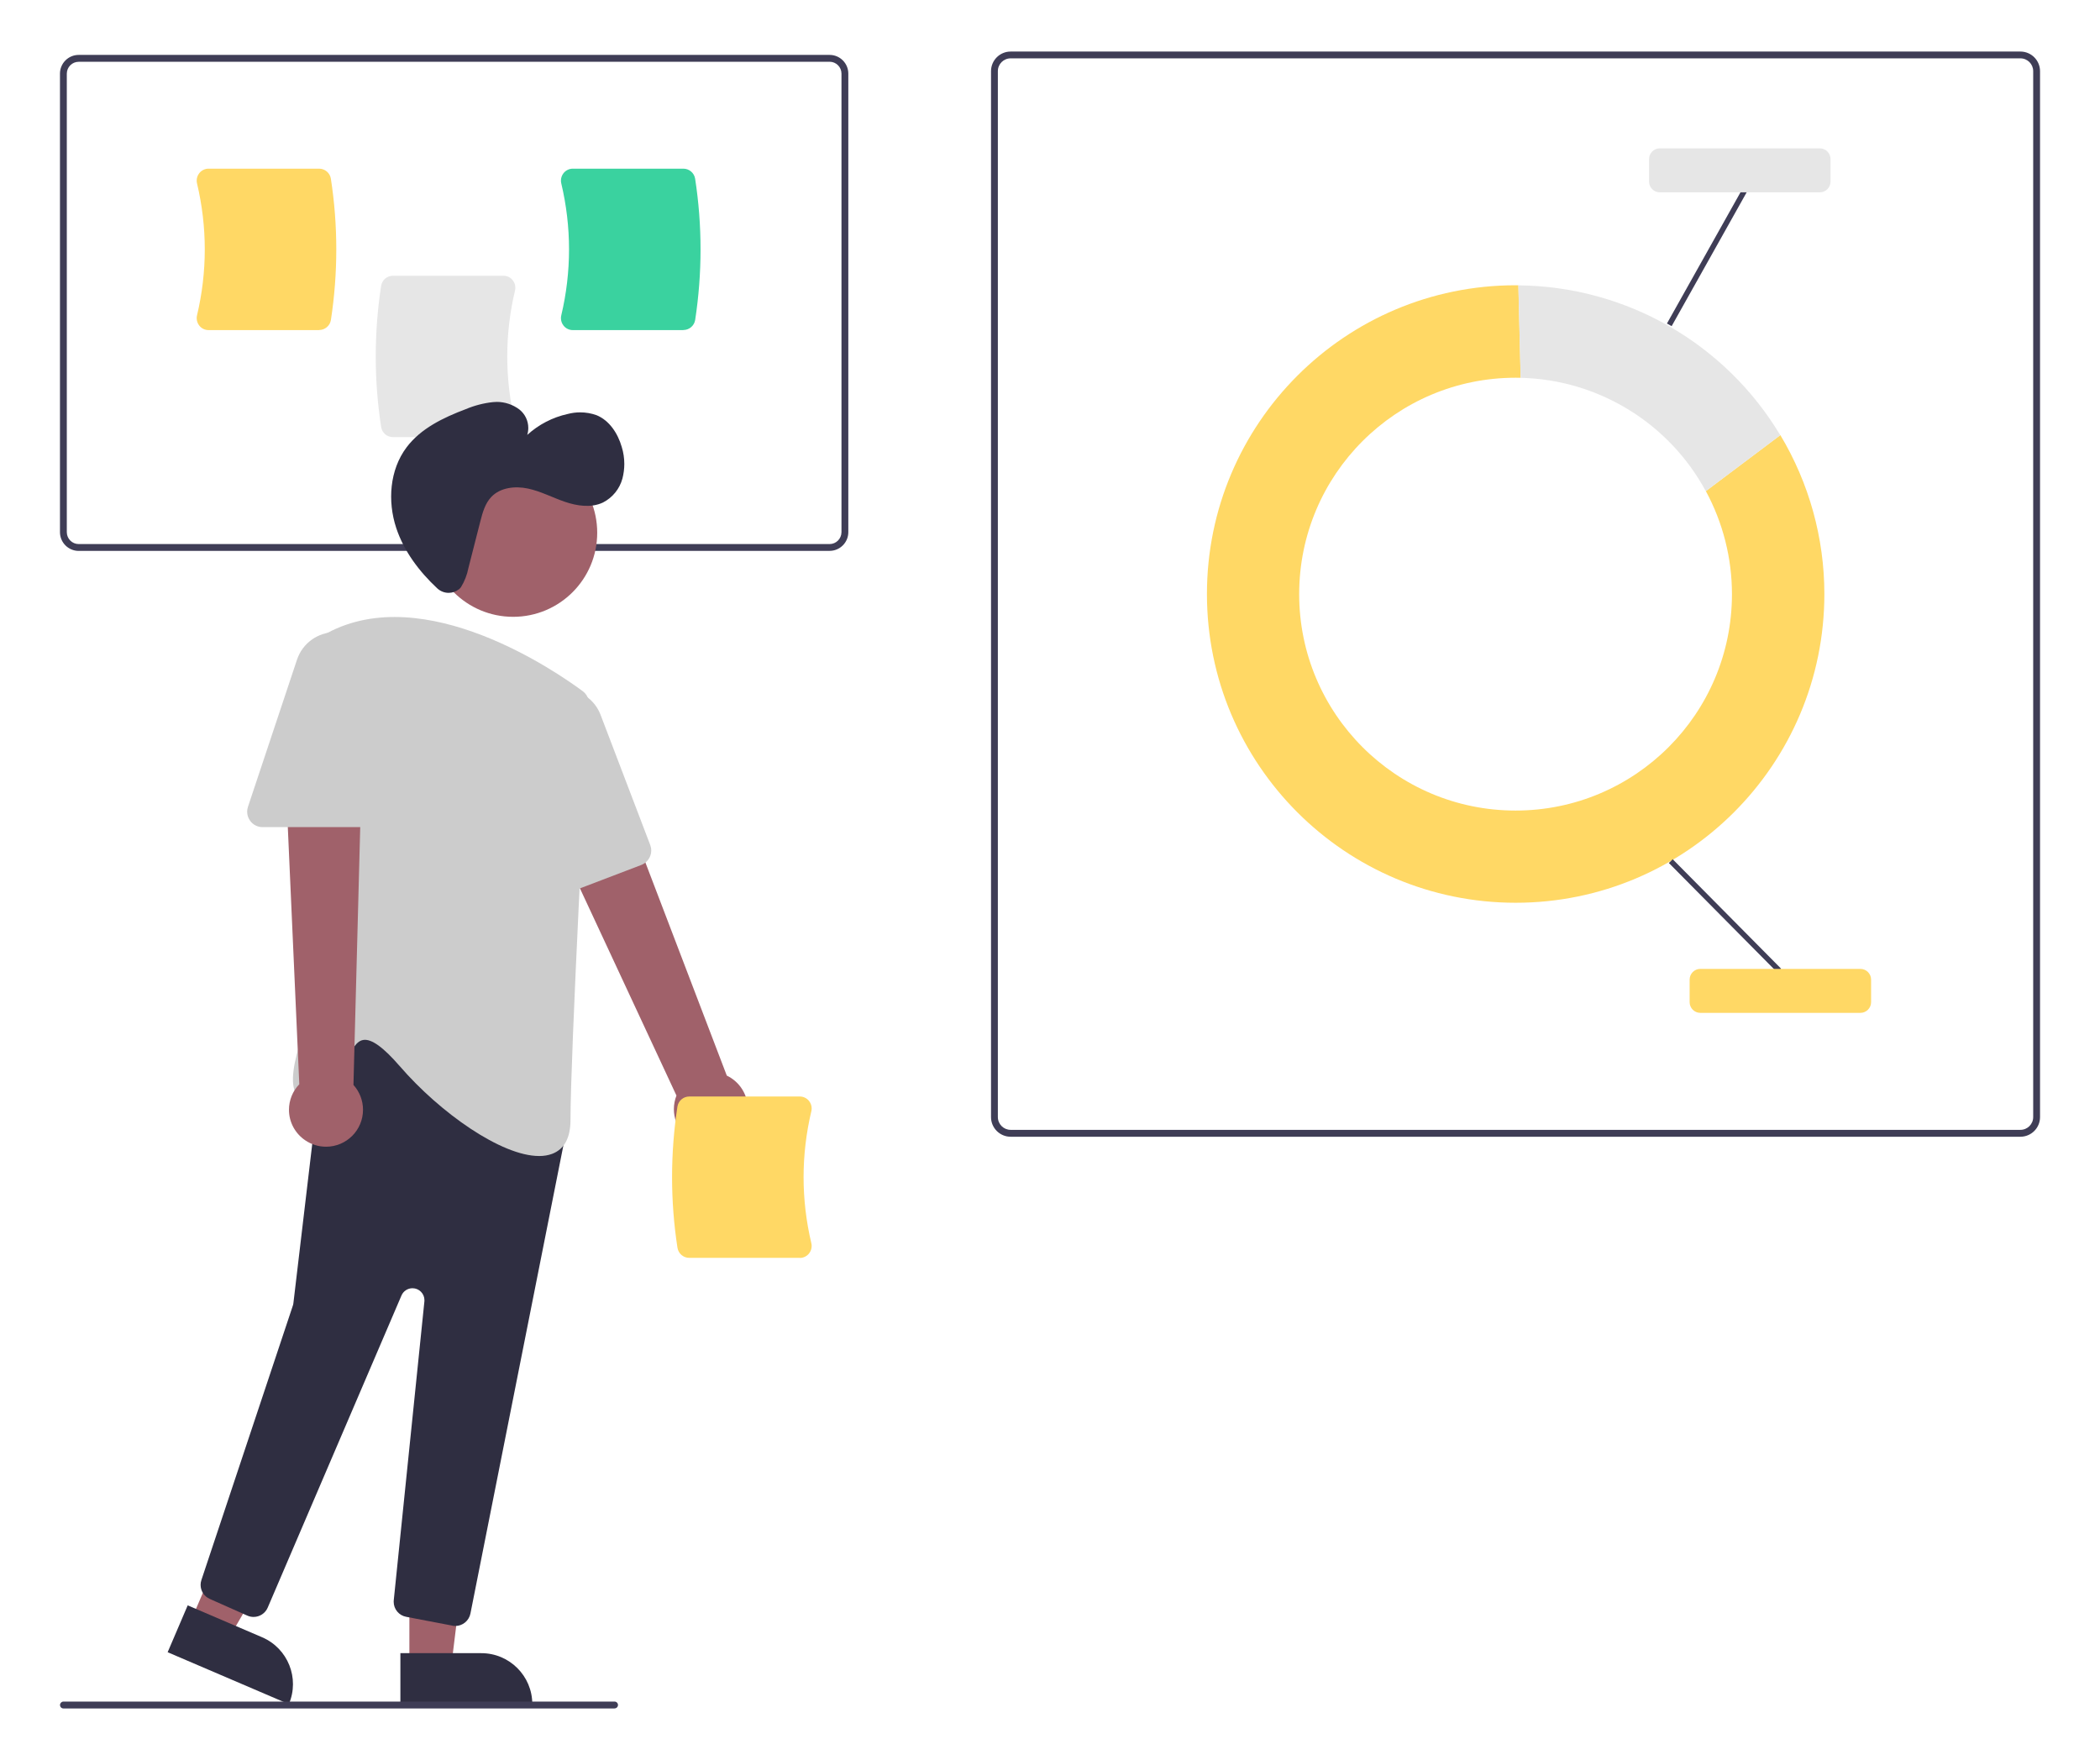 <?xml version="1.0" encoding="UTF-8"?>
<!DOCTYPE svg PUBLIC "-//W3C//DTD SVG 1.1//EN" "http://www.w3.org/Graphics/SVG/1.1/DTD/svg11.dtd">
<!-- Creator: CorelDRAW 2018 (64-Bit Evaluation Version) -->
<svg xmlns="http://www.w3.org/2000/svg" xml:space="preserve" width="98.249mm" height="82.331mm" version="1.1" style="shape-rendering:geometricPrecision; text-rendering:geometricPrecision; image-rendering:optimizeQuality; fill-rule:evenodd; clip-rule:evenodd"
viewBox="0 0 488.14 409.05"
 xmlns:xlink="http://www.w3.org/1999/xlink">
 <defs>
  <style type="text/css">
   <![CDATA[
    .fil0 {fill:none}
    .fil6 {fill:#2F2E41}
    .fil4 {fill:#3AD29F}
    .fil1 {fill:#3F3D56}
    .fil5 {fill:#A0616A}
    .fil7 {fill:#CCCCCC}
    .fil3 {fill:#E6E6E6}
    .fil2 {fill:#FFD865}
   ]]>
  </style>
 </defs>
 <g id="Layer_x0020_1">
  <rect class="fil0" x="0" y="0" width="488.14" height="409.05"/>
  <path class="fil1" d="M469.64 264.2l-234.72 0c-2.52,-0 -4.56,-2.05 -4.56,-4.56l0 -243.1c0,-2.52 2.05,-4.56 4.56,-4.56l234.72 -0c2.52,0 4.56,2.05 4.56,4.56l0 243.1c-0,2.52 -2.05,4.56 -4.56,4.56l0 0zm-234.72 -250.64c-1.64,0 -2.97,1.33 -2.97,2.97l0 243.1c0,1.64 1.33,2.97 2.97,2.97l234.72 0c1.64,-0 2.97,-1.33 2.97,-2.97l0 -243.1c-0,-1.64 -1.33,-2.97 -2.97,-2.97l-234.72 0z"/>
  <path class="fil2" d="M396.52 114.14c3.98,7.35 6.07,15.59 6.07,23.95 0,27.78 -22.53,50.3 -50.3,50.3 -27.78,0 -50.3,-22.53 -50.3,-50.3 0,-27.78 22.52,-50.3 50.3,-50.3 0.4,0 0.8,0.01 1.19,0.01l-0.53 -21.49c-0.22,-0 -0.44,-0.01 -0.66,-0.01 -39.61,0.01 -71.74,32.14 -71.74,71.76 0,39.62 32.13,71.76 71.76,71.76 39.62,0 71.76,-32.13 71.76,-71.76 0,-13.01 -3.54,-25.77 -10.23,-36.93l-17.3 13z"/>
  <path class="fil3" d="M396.52 114.14l17.3 -13c-12.85,-21.41 -35.92,-34.61 -60.89,-34.82l0.53 21.49c18.04,0.42 34.47,10.48 43.05,26.34l0 -0z"/>
  <rect class="fil1" transform="matrix(0.43 -0.426 0.426 0.43 387.928 200.58)" width="2.06" height="59.17"/>
  <rect class="fil1" transform="matrix(0.296 -0.528 0.528 0.296 387.478 75.189)" width="59.17" height="2.07"/>
  <path class="fil2" d="M432.44 235.41l-37.2 0c-1.38,-0 -2.49,-1.12 -2.49,-2.49l0 -5.24c0,-1.38 1.12,-2.49 2.49,-2.49l37.2 0c1.38,0 2.49,1.12 2.49,2.49l0 5.24c-0,1.38 -1.12,2.49 -2.49,2.49l0 0z"/>
  <path class="fil3" d="M423.01 44.7l-37.2 0c-1.38,-0 -2.49,-1.12 -2.49,-2.49l0 -5.24c0,-1.38 1.12,-2.49 2.49,-2.49l37.2 0c1.38,0 2.49,1.12 2.49,2.49l0 5.24c-0,1.38 -1.12,2.49 -2.49,2.49z"/>
  <path class="fil1" d="M192.84 128.04l-174.55 0c-2.4,-0 -4.35,-1.95 -4.35,-4.35l-0 -106.58c0,-2.4 1.95,-4.35 4.35,-4.35l174.55 0c2.4,0 4.35,1.95 4.35,4.35l0 106.57c-0,2.4 -1.95,4.35 -4.35,4.35l0 0zm-174.55 -113.68c-1.52,0 -2.76,1.24 -2.76,2.76l-0 106.57c0,1.52 1.24,2.76 2.76,2.76l174.55 0c1.52,-0 2.75,-1.24 2.76,-2.76l0 -106.58c-0,-1.52 -1.24,-2.76 -2.76,-2.76l-174.55 0z"/>
  <path class="fil3" d="M117.03 101.59l-25.7 0c-1.36,-0 -2.51,-0.99 -2.73,-2.32 -0.84,-5.44 -1.26,-10.93 -1.26,-16.43 0,-5.5 0.42,-10.99 1.25,-16.42 0.22,-1.34 1.38,-2.33 2.74,-2.33l25.7 0c0,-0 0.01,-0 0.01,-0 0.84,0 1.64,0.39 2.15,1.05 0.39,0.49 0.6,1.1 0.6,1.73 0,0.22 -0.03,0.45 -0.08,0.66 -1.19,5.01 -1.8,10.16 -1.8,15.32 0,5.15 0.61,10.31 1.8,15.32 0.05,0.22 0.08,0.44 0.08,0.66 0,0.63 -0.21,1.24 -0.6,1.73 -0.52,0.66 -1.31,1.05 -2.15,1.05 -0,0 -0.01,0 -0.01,0l-0 0z"/>
  <path class="fil2" d="M74.18 76.72l-25.7 0c-0,0 -0.01,0 -0.01,0 -0.84,0 -1.64,-0.39 -2.15,-1.05 -0.39,-0.49 -0.6,-1.1 -0.6,-1.73 0,-0.22 0.03,-0.45 0.08,-0.66 1.19,-5.01 1.8,-10.16 1.8,-15.32 0,-5.15 -0.61,-10.31 -1.8,-15.32 -0.05,-0.22 -0.08,-0.44 -0.08,-0.66 0,-0.63 0.21,-1.24 0.6,-1.73 0.52,-0.66 1.31,-1.05 2.15,-1.05 0,0 0.01,0 0.01,0l25.7 0c1.36,0 2.51,0.99 2.73,2.32 0.84,5.44 1.26,10.93 1.26,16.43 0,5.5 -0.42,10.99 -1.25,16.42 -0.22,1.34 -1.38,2.33 -2.74,2.33l0 0z"/>
  <path class="fil4" d="M158.85 76.72l-25.7 0c-0,0 -0.01,0 -0.01,0 -0.84,0 -1.64,-0.39 -2.15,-1.05 -0.39,-0.49 -0.6,-1.1 -0.6,-1.73 0,-0.22 0.03,-0.45 0.08,-0.66 1.19,-5.01 1.8,-10.16 1.8,-15.32 0,-5.15 -0.61,-10.31 -1.8,-15.32 -0.05,-0.22 -0.08,-0.44 -0.08,-0.66 0,-0.63 0.21,-1.24 0.6,-1.73 0.52,-0.66 1.31,-1.05 2.15,-1.05 0,0 0.01,0 0.01,0l25.7 0c1.36,0 2.51,0.99 2.73,2.32 0.84,5.44 1.26,10.93 1.26,16.43 0,5.5 -0.42,10.99 -1.25,16.42 -0.22,1.34 -1.38,2.33 -2.74,2.33l-0 0z"/>
  <path class="fil5" d="M163.48 266.16c-3.98,-0.81 -6.84,-4.31 -6.84,-8.38 0,-1.08 0.21,-2.15 0.6,-3.15l-35.28 -75.74 17.9 -5.03 29.08 76.13c2.99,1.42 4.9,4.45 4.9,7.76 0,4.75 -3.85,8.59 -8.59,8.59 -0.59,0 -1.19,-0.06 -1.77,-0.18l0 0z"/>
  <polygon class="fil5" points="95.16,387.03 104.92,387.03 109.56,349.4 95.16,349.4 "/>
  <path class="fil6" d="M123.73 396.08l-30.66 0 -0 -11.85 18.81 -0c6.54,0 11.85,5.3 11.85,11.84l0 0 0 0z"/>
  <polygon class="fil5" points="44.46,376.51 53.42,380.35 72.5,347.59 59.27,341.92 "/>
  <path class="fil6" d="M67.15 396.08l-28.18 -12.07 4.66 -10.89 17.29 7.41c6.01,2.58 8.8,9.54 6.22,15.55l0 0 0 0z"/>
  <circle class="fil5" cx="119.28" cy="123.82" r="19.54"/>
  <path class="fil6" d="M105.16 377.83l-10.74 -2.05c-1.69,-0.31 -2.91,-1.78 -2.91,-3.5 0,-0.13 0.01,-0.26 0.02,-0.38l7.12 -69.43c0.01,-0.09 0.01,-0.19 0.01,-0.28 0,-1.54 -1.25,-2.78 -2.78,-2.78 -1.11,0 -2.12,0.66 -2.56,1.69l-31.09 72.54c-0.56,1.32 -1.86,2.17 -3.29,2.17 -0.5,0 -1,-0.11 -1.45,-0.31l-8.73 -3.88c-1.29,-0.57 -2.13,-1.85 -2.13,-3.26 0,-0.39 0.06,-0.77 0.19,-1.14l21.26 -63.79c0.06,-0.18 0.1,-0.36 0.12,-0.55l6.9 -58.28c0.15,-1.3 1,-2.41 2.21,-2.9l21.79 -8.85c0.43,-0.17 0.89,-0.26 1.35,-0.26 0.93,0 1.83,0.36 2.5,1.02l27.51 26.78c0.69,0.67 1.08,1.6 1.08,2.56 0,0.24 -0.02,0.47 -0.07,0.7l-22.12 111.38c-0.34,1.67 -1.81,2.88 -3.51,2.88 -0,0 -0,0 -0,0 -0.22,0 -0.45,-0.02 -0.67,-0.06l-0 0z"/>
  <path class="fil7" d="M92.92 247.8c-3.81,-4.41 -6.59,-6.41 -8.49,-6.09 -1.89,0.31 -2.97,2.94 -4.12,5.73 -1.57,3.81 -3.35,8.12 -7.75,8.46 -0.21,0.03 -0.42,0.05 -0.63,0.05 -1.19,0 -2.31,-0.57 -3,-1.54 -3.45,-5.14 4.83,-22.14 5.59,-23.67l-0.39 -80.41c0,-0.01 0,-0.02 0,-0.03 0,-1.31 0.72,-2.52 1.87,-3.14 22.77,-12.28 53.51,9.08 59.45,13.48l-0 0c0.91,0.67 1.45,1.74 1.45,2.87 0,0.06 -0,0.13 -0,0.19 -0.72,13.47 -4.29,81.41 -4.29,96.57 0,4.2 -1.45,6.86 -4.3,7.92 -0.92,0.33 -1.89,0.49 -2.87,0.49 -0.04,0 -0.09,-0 -0.14,-0 -8.71,0 -22.97,-9.99 -32.38,-20.89z"/>
  <path class="fil7" d="M124.69 208.75c-0.96,-0.63 -1.57,-1.69 -1.61,-2.84l-1.54 -36.02c-0,-0.13 -0.01,-0.27 -0.01,-0.4 0,-5.16 4.19,-9.35 9.35,-9.35 3.88,0 7.35,2.39 8.73,6.02l11.54 30.25c0.15,0.41 0.23,0.84 0.23,1.27 0,1.48 -0.92,2.82 -2.3,3.35l-21.15 8.07c-0.41,0.16 -0.84,0.24 -1.28,0.24 -0.7,0 -1.38,-0.21 -1.96,-0.59l-0 0z"/>
  <path class="fil5" d="M70.95 265.03c-2.36,-1.59 -3.78,-4.25 -3.78,-7.09 0,-2.22 0.86,-4.35 2.4,-5.94l-3.73 -83.47 18.46 2.17 -2.14 81.46c1.43,1.58 2.22,3.64 2.22,5.77 0,4.75 -3.85,8.59 -8.59,8.59 -1.73,0 -3.42,-0.52 -4.84,-1.49l0 0z"/>
  <path class="fil7" d="M58.13 190.75c-0.44,-0.61 -0.68,-1.34 -0.68,-2.09 0,-0.39 0.06,-0.77 0.19,-1.14l11.4 -34.2c1.27,-3.82 4.84,-6.39 8.87,-6.39 5.16,0 9.35,4.19 9.35,9.35 0,0 0,0 0,0l0 32.38c-0,1.98 -1.6,3.58 -3.58,3.58l-22.64 0c-0.01,-0 -0.01,-0 -0.02,-0 -1.15,0 -2.22,-0.55 -2.89,-1.49l-0 0z"/>
  <path class="fil6" d="M106.66 136.97c-0.68,0.53 -1.52,0.82 -2.38,0.82 -1,0 -1.95,-0.39 -2.67,-1.07 -4.19,-3.92 -7.72,-8.6 -9.51,-14.02 -2.05,-6.21 -1.53,-13.49 2.4,-18.72 3.32,-4.42 8.57,-6.92 13.75,-8.88 2.02,-0.85 4.16,-1.41 6.33,-1.64 0.3,-0.03 0.6,-0.05 0.9,-0.05 1.9,0 3.76,0.63 5.27,1.78 1.3,1.04 2.05,2.61 2.05,4.27 0,0.55 -0.08,1.09 -0.24,1.62 2.65,-2.41 5.89,-4.09 9.39,-4.86 0.95,-0.25 1.93,-0.38 2.91,-0.38 1.3,0 2.59,0.22 3.81,0.66 3,1.23 4.95,4.25 5.85,7.37 0.4,1.28 0.6,2.62 0.6,3.97 0,1.13 -0.15,2.26 -0.43,3.36 -0.65,2.42 -2.3,4.46 -4.54,5.6 -2.75,1.29 -6,0.8 -8.87,-0.18 -2.87,-0.98 -5.59,-2.44 -8.56,-3.07 -2.97,-0.63 -6.4,-0.26 -8.5,1.93 -1.48,1.54 -2.06,3.71 -2.59,5.78l-2.75 10.77c-0.3,1.57 -0.89,3.07 -1.72,4.43 -0.14,0.19 -0.3,0.37 -0.49,0.52l-0 0z"/>
  <path class="fil2" d="M185.91 292.35l-25.7 0c-1.36,-0 -2.51,-0.99 -2.73,-2.32 -0.84,-5.44 -1.26,-10.93 -1.26,-16.43 0,-5.5 0.42,-10.99 1.25,-16.42 0.22,-1.34 1.38,-2.33 2.74,-2.33l25.7 0c0,-0 0.01,-0 0.01,-0 0.84,0 1.64,0.39 2.15,1.05 0.39,0.49 0.6,1.1 0.6,1.73 0,0.22 -0.03,0.45 -0.08,0.66 -1.19,5.01 -1.8,10.16 -1.8,15.32 0,5.15 0.61,10.31 1.8,15.32 0.05,0.22 0.08,0.44 0.08,0.66 0,0.63 -0.21,1.24 -0.6,1.73 -0.52,0.66 -1.31,1.05 -2.15,1.05 -0,0 -0.01,0 -0.01,0l0 0z"/>
  <path class="fil1" d="M142.84 397.08l-128.1 0c-0.44,-0 -0.79,-0.36 -0.79,-0.8 0,-0.44 0.36,-0.8 0.8,-0.8l128.1 0c0.44,-0 0.8,0.36 0.8,0.79 0,0.44 -0.36,0.8 -0.8,0.8l0 0z"/>
 </g>
</svg>
